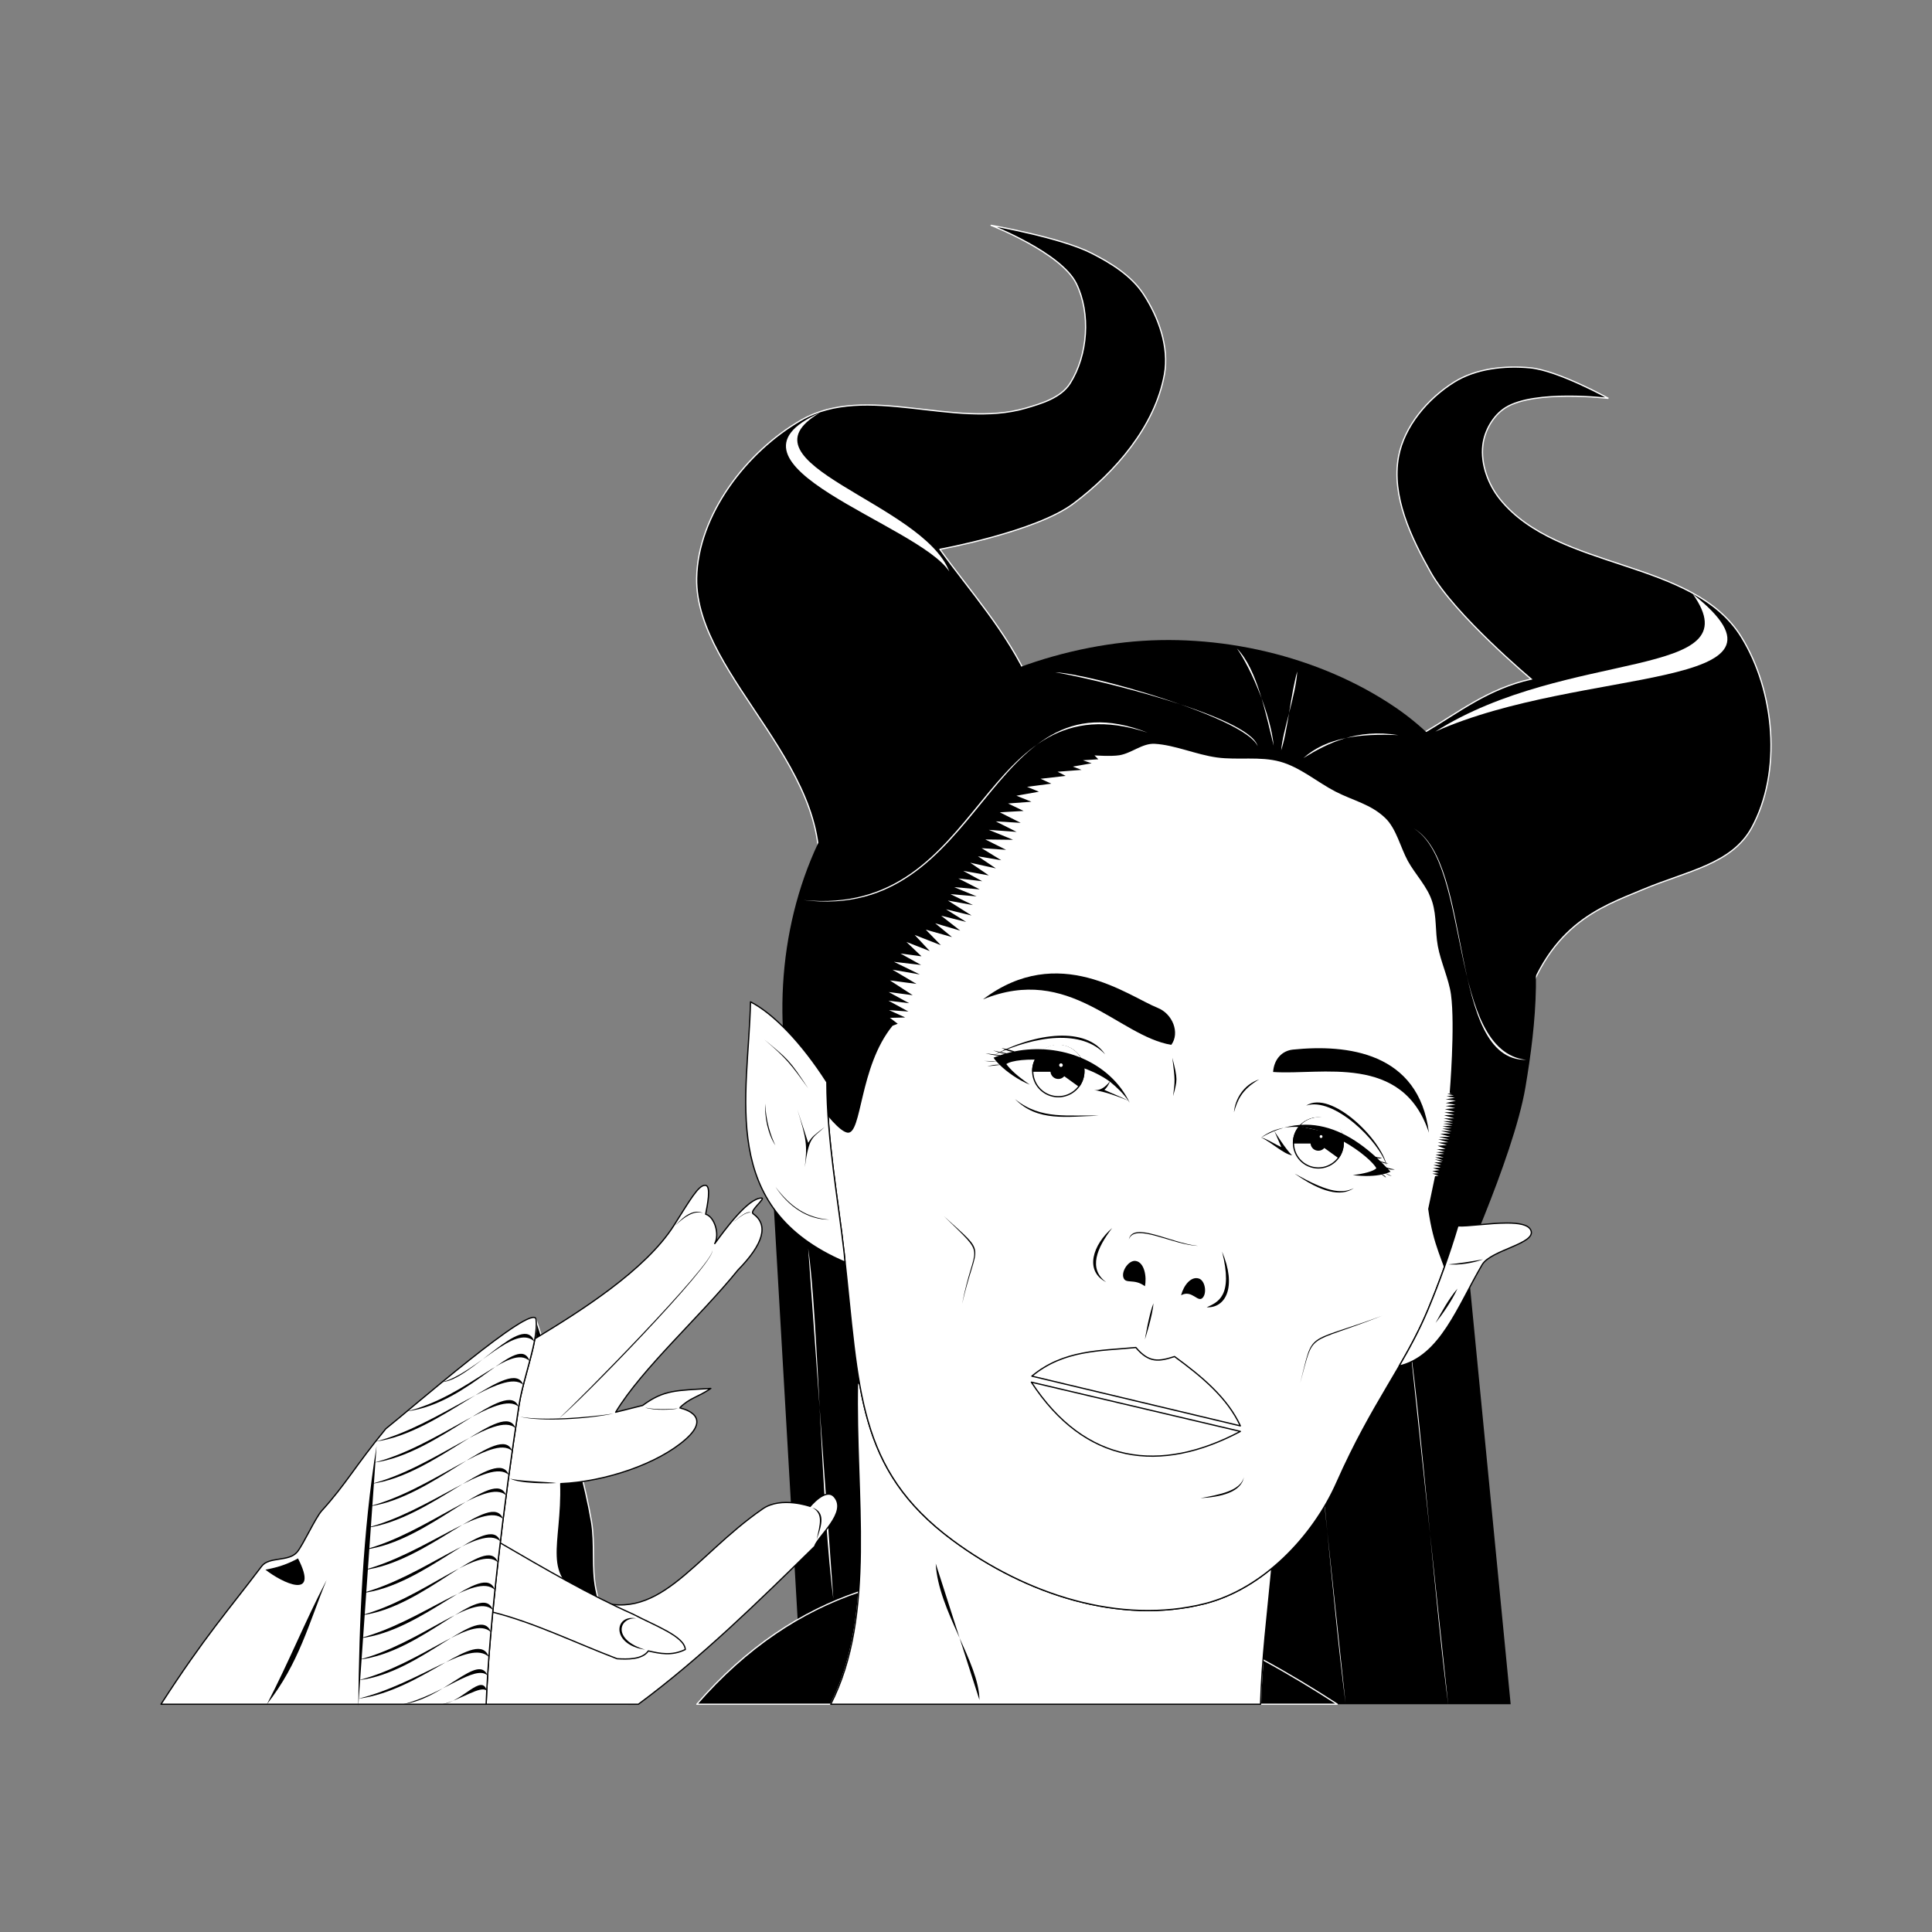<svg:svg xmlns:dc="http://purl.org/dc/elements/1.1/" xmlns:ns1="http://sodipodi.sourceforge.net/DTD/sodipodi-0.dtd" xmlns:ns2="http://www.inkscape.org/namespaces/inkscape" xmlns:ns4="http://creativecommons.org/ns#" xmlns:rdf="http://www.w3.org/1999/02/22-rdf-syntax-ns#" xmlns:svg="http://www.w3.org/2000/svg" height="1540.957" id="svg2" version="1.1" viewBox="-6.787 -151.925 1540.957 1540.957" width="1540.957" ns1:docname="HFilAwuCHyZaKg.svg" ns2:version="0.48.5 r10040">
  <svg:rect x="-6.787" y="-151.925" width="1540.957" height="1540.957" fill="#808080" stroke="none"/>
  <svg:title id="title3111">Maleficent</svg:title>
  <ns1:namedview bordercolor="#666666" borderopacity="1.0" fit-margin-bottom="0" fit-margin-left="0" fit-margin-right="0" fit-margin-top="0" id="base" pagecolor="#ffffff" showgrid="false" showguides="true" ns2:bbox-paths="false" ns2:current-layer="layer17" ns2:cx="1635.9865" ns2:cy="604.64777" ns2:document-units="px" ns2:guide-bbox="true" ns2:object-nodes="false" ns2:object-paths="false" ns2:pageopacity="0.0" ns2:pageshadow="2" ns2:snap-bbox="false" ns2:snap-bbox-edge-midpoints="false" ns2:snap-center="false" ns2:snap-global="false" ns2:snap-grids="false" ns2:snap-midpoints="false" ns2:snap-nodes="false" ns2:snap-object-midpoints="false" ns2:snap-page="false" ns2:snap-smooth-nodes="false" ns2:snap-to-guides="false" ns2:window-height="1005" ns2:window-maximized="1" ns2:window-width="1280" ns2:window-x="0" ns2:window-y="0" ns2:zoom="0.25886522" />
  <svg:defs id="defs4" />
  <svg:g id="layer17" style="display:inline" transform="translate(-264.925,407.353)" ns2:groupmode="layer" ns2:label="Haare hinten">
    <svg:path d="M 871.919,344.695 898.248,800 l 564.788,0 -33.598,-345.094 z" id="path3110" style="fill:#000000;stroke:none" ns1:nodetypes="ccccc" ns2:connector-curvature="0" />
    <svg:path d="m 1382.9,515.178 c 7.894,53.463 20.906,214.458 30.346,285.247 z" id="path3084" style="fill:#ffffff;fill-opacity:1;fill-rule:nonzero;stroke:none" ns1:nodetypes="ccc" ns2:connector-curvature="0" />
    <svg:path d="m 902.737,436.464 c 7.894,53.463 10.638,208.65 20.077,279.439 z" id="path3086" style="fill:#ffffff;fill-opacity:1;fill-rule:nonzero;stroke:none" ns1:nodetypes="ccc" ns2:connector-curvature="0" />
    <svg:path d="m 1300.968,513.66 c 7.894,53.463 20.906,214.458 30.346,285.247 z" id="path3088" style="fill:#ffffff;fill-opacity:1;fill-rule:nonzero;stroke:none" ns1:nodetypes="ccc" ns2:connector-curvature="0" />
  </svg:g>
  <svg:g id="layer12" style="display:inline" transform="translate(-264.925,407.353)" ns2:groupmode="layer" ns2:label="Kleid hinter Hals">
    <svg:path d="M 943.062,710.469 C 897.651,725.764 853.873,754.13 813.906,800 l 106.812,0 c 13.787,-26.889 19.936,-57.286 22.344,-89.531 z m 322.469,54.125 c -0.928,11.799 -1.646,23.607 -1.969,35.406 l 61.188,0 c -18.583,-12.094 -38.422,-24.083 -59.219,-35.406 z" id="path3066" style="fill:#000000;stroke:#ffffff;stroke-width:1;stroke-linecap:butt;stroke-linejoin:round;stroke-miterlimit:4;stroke-opacity:1;stroke-dasharray:none" ns1:nodetypes="cccccccc" ns2:connector-curvature="0" />
  </svg:g>
  <svg:g id="layer11" style="display:inline" transform="translate(-264.925,407.353)" ns2:groupmode="layer" ns2:label="Hals">
    <svg:path d="M 942.094,543.594 C 940.127,633.15 957.2,728.851 920.719,800 l 342.844,0 c 0.988,-36.125 5.621,-72.25 8.969,-108.375 -16.061,13.234 -34.259,23.308 -53.562,28.188 -66.99,16.935 -142.051,-6.909 -201.031,-50.625 -48.3,-35.8 -65.284,-74.281 -74.25,-124.906 l -1.594,-0.688 z" id="path3038" style="fill:#ffffff;stroke:#000000;stroke-width:1;stroke-linecap:butt;stroke-linejoin:round;stroke-miterlimit:4;stroke-opacity:1;stroke-dasharray:none" ns2:connector-curvature="0" />
    <svg:path d="m 1004.472,687.791 34.867,108.809 c -0.18,-29.749 -33.01,-71.558 -34.867,-108.809 z" id="path4513" style="fill:#000000;stroke:none" ns1:nodetypes="ccc" ns2:connector-curvature="0" />
  </svg:g>
  <svg:g id="layer2" style="display:inline" transform="translate(-264.925,407.353)" ns2:groupmode="layer" ns2:label="Kopf">
    <svg:path d="m 931.529,441.034 c 11.966,107.928 9.852,171.416 86.419,228.167 58.981,43.716 134.028,67.548 201.018,50.613 46.212,-11.683 86.121,-53.036 105.418,-96.621 28.404,-64.157 53.971,-93.167 72.625,-137.713 29.531,-70.518 47.145,-147.193 51.372,-223.527 3.381,-61.052 10.664,-129.968 -21.093,-182.22 C 1395.493,27.419 1334.234,-7.295 1275.071,-23.026 1210.94,-40.078 1136.803,-36.081 1076.538,-8.3 1019.943,17.789 973.192,68.944 944.929,124.485 c -25.646,50.398 -25.165,110.95 -27.11,167.464 -1.716,49.875 8.623,103.21 13.71,149.085 z" id="path3152" style="fill:#ffffff;stroke:#000000;stroke-width:1;stroke-linecap:butt;stroke-linejoin:round;stroke-miterlimit:4;stroke-opacity:1;stroke-dasharray:none" ns1:nodetypes="ssassaaaaaas" ns2:connector-curvature="0" />
    <svg:path d="m 1010.926,410.662 c 35.851,32.604 26.095,19.35 14.608,70.058 9.613,-50.352 20.949,-35.253 -14.608,-70.058 z" id="path3089" style="fill:#000000;stroke:none" ns1:nodetypes="ccc" ns2:connector-curvature="0" />
    <svg:path d="m 1360.546,490.171 c -62.584,23.03 -54.434,10.875 -65.37,53.562 11.646,-42.263 3.378,-29.037 65.37,-53.562 z" id="path3092" style="fill:#000000;stroke:none" ns1:nodetypes="ccc" ns2:connector-curvature="0" />
    <svg:path d="m 1215.584,635.655 c 16.289,-0.879 32.502,-4.705 34.711,-16.718 -2.936,11 -19.567,13.901 -34.711,16.718 z" id="path3097" style="fill:#000000;stroke:none" ns1:nodetypes="ccc" ns2:connector-curvature="0" />
  </svg:g>
  <svg:g id="layer18" transform="translate(-264.925,407.353)" ns2:groupmode="layer" ns2:label="H&#246;rner">
    <svg:path d="m 1470.459,254.807 c 20.61,-76.518 63.382,-90.089 98.327,-104.725 34.945,-14.636 70.609,-20.044 86.511,-49.149 24.35,-44.568 18.452,-108.924 -8.231,-152.135 -38.797,-62.829 -145.946,-52.39 -192.415,-109.778 -9.523,-11.76 -15.589,-28.221 -13.804,-43.247 1.377,-11.584 8.26,-23.743 18.158,-29.916 23.286,-14.523 81.998,-7.399 81.998,-7.399 0,0 -40.26,-22.318 -62.539,-24.382 -20.465,-1.896 -43.156,0.568 -60.584,11.463 -20.944,13.093 -39.74,35.139 -44.273,59.419 -5.859,31.384 9.984,64.466 25.662,92.278 19.138,33.949 80.153,85.116 80.153,85.116 -34.603,7.703 -57.963,26.65 -84.662,42.256 z" id="path3116" style="fill:#000000;stroke:#ffffff" ns1:nodetypes="czaaaaacaaaaccc" ns2:connector-curvature="0" />
    <svg:path d="m 813.79,-98.229 c -1.409,80.331 118.484,155.377 94.445,252.547 L 1079.495,-14.94 c -18.151,-40.473 -47.775,-72.915 -71.669,-106.21 0,0 76.385,-13.911 106.369,-36.388 33.654,-25.228 65.195,-61.755 72.687,-103.143 3.929,-21.707 -4.644,-45.579 -16.739,-64.026 -9.711,-14.809 -25.974,-24.832 -41.782,-32.815 -24.608,-12.427 -79.719,-22.02 -79.719,-22.02 0,0 55.914,21.812 67.966,46.468 11.655,23.845 9.219,57.008 -4.919,79.47 -7.269,11.548 -22.634,16.172 -35.745,19.952 -57.281,16.513 -126.831,-20.223 -178.598,9.341 -43.782,25.004 -82.675,75.941 -83.555,126.082 z" id="path3118" style="fill:#000000;stroke:#ffffff;stroke-width:1;stroke-linecap:butt;stroke-linejoin:round;stroke-miterlimit:4;stroke-opacity:1;stroke-dasharray:none" ns1:nodetypes="scccaaaacaaaas" ns2:connector-curvature="0" />
    <svg:path d="m 1015.314,-103.418 c -24.685,-37.869 -195.298,-85.495 -103.318,-126.59 -69.067,40.478 82.028,71.473 103.318,126.59 z" id="path3128" style="fill:#ffffff;stroke:none" ns1:nodetypes="ccc" ns2:connector-curvature="0" />
    <svg:path d="m 1402.892,24.267 c 117.814,-52.562 303.433,-31.882 205.443,-109.725 48.691,68.832 -99.658,42.725 -205.443,109.725 z" id="path3130" style="fill:#ffffff;stroke:none" ns1:nodetypes="ccc" ns2:connector-curvature="0" />
  </svg:g>
  <svg:g id="layer16" style="display:inline" transform="translate(-264.925,407.353)" ns2:groupmode="layer" ns2:label="Haare vorne">
    <svg:path d="m 934.046,344.118 c 11.711,1.803 9.19,-52.377 35.97,-85.231 l 4.158,-1.62 -6.244,-4.706 12.213,-0.308 -12.915,-5.865 15.465,1.139 -15.9,-8.661 16.491,2.031 -16.314,-8.906 19.132,2.487 -18.119,-11.758 21.105,2.755 -19.067,-11.323 21.774,3.802 -20.649,-10.087 21.64,2.51 -16.418,-9.126 16.762,2.235 -12.008,-11.465 18.588,7.258 -12.008,-12.835 20.871,8.171 -12.008,-12.378 20.871,5.888 -13.378,-11.008 19.958,5.888 -15.204,-11.922 19.958,4.975 -16.118,-10.095 20.415,4.975 -18.858,-11.922 19.958,3.605 -17.944,-8.725 20.871,1.778 -17.944,-7.355 20.415,1.778 -17.031,-8.725 19.045,2.235 -15.204,-8.268 20.415,3.605 -14.748,-10.095 20.415,4.518 -14.291,-9.638 18.588,3.148 -15.661,-9.638 19.502,1.321 -16.574,-8.268 22.173,0.273 -19.382,-7.947 22.174,1.643 -16.642,-8.404 19.89,1.186 -16.642,-8.404 18.977,-1.097 -12.417,-5.947 18.636,-1.381 -11.96,-4.806 17.951,-3.207 -9.449,-3.892 19.321,-2.523 -8.535,-3.892 20.006,-2.294 -6.47,-3.314 19.103,-1.487 -6.927,-2.629 14.993,-2.629 -6.927,-2.401 12.253,-0.802 -3.045,-3.086 c 0,0 13.275,0.932 19.788,-0.117 9.748,-1.57 18.419,-9.668 28.176,-9.135 16.043,0.876 33.174,8.67 49.764,10.909 16.59,2.239 34.249,-1.079 50.278,3.324 16.029,4.403 29.89,16.525 44.249,23.894 14.359,7.369 28.142,9.984 39.724,21.122 8.763,8.427 12.122,23.554 17.965,34.211 5.843,10.657 15.78,20.598 19.46,32.601 3.68,12.003 2.177,22.85 4.451,35.317 2.275,12.467 8.863,26.555 10.489,38.604 3.386,25.094 -1.036,78.582 -1.036,78.582 l 1.414,0.166 -3.28,0.568 5.135,1.071 -5.829,0.736 6.709,1.246 -7.406,1.179 8.151,1.146 -8.01,1.816 7.853,1.375 -7.972,0.972 7.652,1.71 -8.24,0.838 7.959,2.094 -8.402,0.485 8.093,1.893 -8.335,0.418 8.122,2.436 -8.374,0.022 7.518,2.101 -7.904,0.223 7.898,1.623 -7.994,0.282 7.362,1.422 -7.86,0.751 7.335,1.503 -7.484,0.296 7.469,1.905 -8.49,-0.04 7.646,1.923 -8.38,0.381 7.914,2.326 -8.715,0.113 8.015,1.983 -8.681,-0.029 7.948,2.318 -8.212,0.24 7.11,1.945 -7.374,0.603 6.372,2.615 -7.105,0.134 6.381,1.81 -6.963,0.603 6.582,1.274 -6.896,0.737 6.483,2.145 -6.861,-0.135 6.483,2.48 -6.794,-0.806 6.189,2.19 -6.551,0.246 5.585,1.788 -6.283,0.313 5.88,1.861 -6.19,0.587 5.276,1.593 -5.788,0.721 5.164,1.742 -5.162,0.334 4.963,1.608 -2.815,0.401 -5.46,26.108 c 4.157,30.307 11.429,39.729 19.074,65.552 0,0 48.959,-105.865 58.513,-162.702 8.7,-51.755 14.157,-107.471 -1.91,-157.432 C 1454.853,94.141 1420.198,38.438 1371.409,5.153 1310.259,-36.566 1229.112,-55 1155.527,-46.935 1079.29,-38.579 999.138,-3.723 948.862,54.193 899.669,110.863 876.964,190.92 883.158,270.807 c 7.452,23.204 39.177,71.508 50.888,73.311 z" id="path3103" style="fill:#000000;stroke:none" ns1:nodetypes="zcccccccccccccccccccccccccccccccccccccccccccccccccccccccccccccccccccccassssssssscccccccccccccccccccccccccccccccccccccccccccccccccccccccccccccccaaaascz" ns2:connector-curvature="0" />
    <svg:path d="m 1297.695,45.375 c 19.344,-11.949 42.875,-23.68 75.756,-18.315 -30.442,-1.306 -57.174,1.672 -75.756,18.315 z" id="path3090" style="fill:#ffffff;fill-opacity:1;fill-rule:nonzero;stroke:none" ns1:nodetypes="ccc" ns2:connector-curvature="0" />
    <svg:path d="m 1099.855,-23.014 c 26.552,0.744 151.87,36.157 161.394,58.924 -6.008,-24.601 -137.696,-55.315 -161.394,-58.924 z" id="path3093" style="fill:#ffffff;fill-opacity:1;fill-rule:nonzero;stroke:none" ns1:nodetypes="ccc" ns2:connector-curvature="0" />
    <svg:path d="m 1244.726,-42.082 c 16.388,16.67 23.169,53.456 29.294,77.559 -2.282,-24.397 -17.594,-60.807 -29.294,-77.559 z" id="path3099" style="fill:#ffffff;fill-opacity:1;fill-rule:nonzero;stroke:none" ns1:nodetypes="ccc" ns2:connector-curvature="0" />
    <svg:path d="m 1279.988,39.199 c 1.386,-16.614 11.781,-44.151 12.843,-62.948 -5.112,17.59 -7.651,47.57 -12.843,62.948 z" id="path3101" style="fill:#ffffff;fill-opacity:1;fill-rule:nonzero;stroke:none" ns1:nodetypes="ccc" ns2:connector-curvature="0" />
    <svg:path d="M 1173.517,25.098 C 1044.401,-25.79 1044.304,177.005 898.89,158.618 1045.445,172.847 1037.801,-19.593 1173.517,25.098 z" id="path3104" style="fill:#ffffff;fill-opacity:1;fill-rule:nonzero;stroke:none;display:inline" ns1:nodetypes="ccc" ns2:connector-curvature="0" />
    <svg:path d="m 999.504,481.384 c 46.367,28.223 26.696,177.613 89.898,184.728 -62.895,0.951 -41.596,-157.269 -89.898,-184.728 z" id="path3124" style="fill:#ffffff;fill-opacity:1;fill-rule:nonzero;stroke:none" transform="translate(386.052,-380.042)" ns1:nodetypes="ccc" ns2:connector-curvature="0" />
  </svg:g>
  <svg:g id="layer9" style="display:inline" transform="translate(-264.925,407.353)" ns2:groupmode="layer" ns2:label="Ohren">
    <svg:path d="m 856.75,239.781 c -1.696,75.747 -26.314,164.271 75.344,207.594 l -0.562,-6.344 c -0.023,-0.206 -0.04,-0.419 -0.062,-0.625 -4.706,-42.122 -13.777,-90.459 -13.844,-136.625 -20.383,-31.822 -42.68,-54.592 -60.875,-64 z" id="path3256" style="fill:#ffffff;stroke:#000000;stroke-width:1;stroke-linecap:butt;stroke-linejoin:round;stroke-miterlimit:4;stroke-opacity:1;stroke-dasharray:none" ns2:connector-curvature="0" />
    <svg:path d="m 1460.062,416.188 c -13.698,0.011 -30.937,2.78 -39.125,2.312 -6.808,22.783 -14.809,45.171 -23.938,66.969 -6.766,16.158 -14.453,30.293 -22.844,44.781 33.069,-7.83 46.593,-47.509 66.156,-80.812 6.98,-11.882 43.759,-16.811 38.781,-27.594 -2.039,-4.418 -9.715,-5.664 -19.031,-5.656 z" id="path3258" style="fill:#ffffff;stroke:#000000;stroke-width:1;stroke-linecap:butt;stroke-linejoin:round;stroke-miterlimit:4;stroke-opacity:1;stroke-dasharray:none" ns2:connector-curvature="0" />
    <svg:path d="m 902.85,308.95 c -14.821,-22.63 -16.151,-23.508 -35.065,-39.072 17.548,15.001 20.826,19.263 35.065,39.072 z" id="path3077" style="fill:#000000;stroke:none" ns1:nodetypes="ccc" ns2:connector-curvature="0" />
    <svg:path d="m 915.914,339.568 c -8.829,6.961 -9.723,7.244 -13.167,12.655 l -8.651,-26.539 c 7.118,22.997 8.11,28.236 5.95,45.903 3.57,-25.306 6.243,-22.754 15.868,-32.019 z" id="path3079" style="fill:#000000;stroke:none" ns1:nodetypes="ccccc" ns2:connector-curvature="0" />
    <svg:path d="m 876.579,387.257 c 10.327,15.733 25.69,26.389 43.078,26.247 -18.206,-1.482 -31.028,-10.254 -43.078,-26.247 z" id="path3083" style="fill:#000000;stroke:none" ns1:nodetypes="ccc" ns2:connector-curvature="0" />
    <svg:path d="m 1440.995,445.161 c -9.684,1.776 -19.29,3.29 -27.65,4.007 7.642,0.792 19.47,-0.812 27.65,-4.007 z" id="path3085" style="fill:#000000;stroke:none" ns1:nodetypes="ccc" ns2:connector-curvature="0" />
    <svg:path d="m 1403.144,495.925 c 5.589,-7.11 12.911,-17.469 17.471,-27.408 -7.163,8.275 -13.19,19.658 -17.471,27.408 z" id="path3087" style="fill:#000000;stroke:none" ns1:nodetypes="ccc" ns2:connector-curvature="0" />
    <svg:path d="m 868.49,320.927 c -0.645,10.353 2.094,24.497 8.097,33.326 -3.738,-7.541 -7.683,-19.893 -8.097,-33.326 z" id="path3081" style="fill:#000000;stroke:none" ns1:nodetypes="ccc" ns2:connector-curvature="0" />
  </svg:g>
  <svg:g id="layer6" style="display:inline" transform="translate(-264.925,407.353)" ns2:groupmode="layer" ns2:label="Augen">
    <svg:path d="m 1122.645,291.098 a 20.401,20.401 0 1 1 -40.803,0 20.401,20.401 0 1 1 40.803,0 z" id="path3214" style="fill:none;stroke:#000000;stroke-width:1;stroke-linecap:butt;stroke-linejoin:round;stroke-miterlimit:4;stroke-opacity:1;stroke-dasharray:none" transform="translate(0,3.967)" ns1:cx="1102.2432" ns1:cy="291.09799" ns1:rx="20.401419" ns1:ry="20.401419" ns1:type="arc" />
    <svg:path d="m 1326.092,350.035 a 19.835,19.835 0 1 1 -39.669,0 19.835,19.835 0 1 1 39.669,0 z" id="path3216" style="fill:none;stroke:#000000;stroke-width:1;stroke-linecap:butt;stroke-linejoin:round;stroke-miterlimit:4;stroke-opacity:1;stroke-dasharray:none" transform="translate(3.4,2.267)" ns1:cx="1306.2573" ns1:cy="350.03543" ns1:rx="19.834711" ns1:ry="19.834711" ns1:type="arc" />
    <svg:path d="m 1081.842,291.098 a 20.401,20.401 0 1 1 36.94,11.946 l -16.538,-11.946 z" id="path3019" style="fill:#000000;stroke:#000000;stroke-width:1;stroke-linecap:butt;stroke-linejoin:round;stroke-miterlimit:4;stroke-opacity:1;stroke-dasharray:none" transform="translate(0,3.967)" ns1:cx="1102.2432" ns1:cy="291.09799" ns1:end="6.9087299" ns1:rx="20.401419" ns1:ry="20.401419" ns1:start="3.1415927" ns1:type="arc" />
    <svg:path d="m 1286.423,350.035 a 19.835,19.835 0 1 1 35.926,11.596 l -16.092,-11.596 z" id="path3021" style="fill:#000000;stroke:#000000;stroke-width:1;stroke-linecap:butt;stroke-linejoin:round;stroke-miterlimit:4;stroke-opacity:1;stroke-dasharray:none" transform="translate(3.4,2.267)" ns1:cx="1306.2573" ns1:cy="350.03543" ns1:end="6.9076163" ns1:rx="19.834711" ns1:ry="19.834711" ns1:start="3.1415927" ns1:type="arc" />
    <svg:path d="m 1108.476,295.065 a 6.233,6.233 0 1 1 -12.466,0 6.233,6.233 0 1 1 12.466,0 z" id="path3027" style="fill:#000000;stroke:none" ns1:cx="1102.2432" ns1:cy="295.06494" ns1:rx="6.2331076" ns1:ry="6.2331076" ns1:type="arc" />
    <svg:path d="m 1108.476,295.065 a 6.233,6.233 0 1 1 -12.466,0 6.233,6.233 0 1 1 12.466,0 z" id="path3031" style="fill:#000000;stroke:none" transform="translate(207.414,57.237)" ns1:cx="1102.2432" ns1:cy="295.06494" ns1:rx="6.2331076" ns1:ry="6.2331076" ns1:type="arc" />
    <svg:path d="m 1103.668,295.065 a 1.424,1.424 0 1 1 -2.849,0 1.424,1.424 0 1 1 2.849,0 z" id="path3063" style="fill:#ffffff;stroke:none" transform="translate(2.129,-4.784)" ns1:cx="1102.2432" ns1:cy="295.06494" ns1:rx="1.4244475" ns1:ry="1.4244475" ns1:type="arc" />
    <svg:path d="m 1103.349,295.065 a 1.106,1.106 0 1 1 -2.211,0 1.106,1.106 0 1 1 2.211,0 z" id="path3067" style="fill:#ffffff;stroke:none" transform="translate(209.576,52.174)" ns1:cx="1102.2432" ns1:cy="295.06494" ns1:rx="1.1056753" ns1:ry="1.1056753" ns1:type="arc" />
  </svg:g>
  <svg:g id="layer7" style="display:inline" transform="translate(-264.925,407.353)" ns2:groupmode="layer" ns2:label="Augenlider">
    <svg:path d="m 1295.066,339.163 c 4.394,-8.717 29.165,-13.713 34.033,7.377 z" id="path4519" style="fill:#ffffff;fill-opacity:1;fill-rule:nonzero;stroke:none" ns1:nodetypes="ccc" ns2:connector-curvature="0" />
    <svg:path d="m 1088.898,278.498 c 13.14,-9.946 27.972,-2.178 31.766,7.106 z" id="path4517" style="fill:#ffffff;fill-opacity:1;fill-rule:nonzero;stroke:none" ns1:nodetypes="ccc" ns2:connector-curvature="0" />
    <svg:path d="m 1056.938,276.562 c 0,0 6.212,3.275 9.094,2.969 -1.692,0.361 -3.36,0.777 -5.031,1.25 -0.01,-10e-4 -0.021,10e-4 -0.031,0 -3.017,-0.403 -10.665,-2.217 -10.665,-2.217 0,0 6.541,2.641 9.509,2.561 -1.272,0.378 -2.549,0.793 -3.812,1.219 -3.112,-0.35 -11.807,-1.495 -11.807,-1.495 0,0 7.794,2.106 11.088,1.714 -1.572,0.544 -3.139,1.115 -4.687,1.75 0.563,0.908 1.365,1.941 2.312,3.031 -3.236,-0.378 -9.687,-0.401 -9.687,-0.401 0,0 6.791,0.764 9.75,0.463 0.732,0.838 1.543,1.718 2.469,2.625 -3.195,-0.659 -9.781,1.193 -9.781,1.193 0,0 6.899,-0.764 9.906,-1.099 5.695,5.549 14.694,12.045 23.938,15.719 -10.405,-7.159 -15.197,-11.841 -18.719,-16.406 7.745,-5.756 53.691,-6.806 82.5,13.906 -1.196,1.54 -6.063,7.761 -12.656,6.781 9.282,1.426 18.898,4.981 27.438,8.5 -5.806,-3.055 -12.826,-5.693 -19.094,-8.625 1.475,-1.073 3.474,-4.069 4.406,-6.562 5.939,4.807 10.923,9.708 14.688,15.188 0.377,0.549 0.773,1.095 1.125,1.656 -15.676,-32.868 -55.177,-48.285 -91.906,-40.969 -2.473,-1.057 -10.344,-2.75 -10.344,-2.75 z" id="path4561" style="fill:#000000;stroke:none" ns1:nodetypes="cccccccccccccccccccccccsccc" ns2:connector-curvature="0" />
    <svg:path d="m 1299.438,337.781 c -5.649,-0.004 -11.422,0.77 -17.312,2.438 32.135,-5.644 69.249,23.516 73.75,32.25 -1.746,2.339 -10.294,4.552 -18.75,5.5 9.826,1.241 17.515,0.751 23.031,-0.406 2.431,1.697 3.378,2.383 3.378,2.383 0,0 -0.119,-1.433 -3.065,-2.446 1.044,-0.227 2.026,-0.483 2.906,-0.75 2.438,1.577 4.855,2.075 4.855,2.075 0,0 -1.746,-1.008 -4.699,-2.138 1.453,-0.448 2.695,-0.942 3.688,-1.438 -0.745,-0.814 -1.499,-1.611 -2.25,-2.406 2.77,1.293 5.588,0.608 5.588,0.608 0,0 -3.541,-0.57 -6.526,-1.577 -1.449,-1.514 -2.902,-2.999 -4.375,-4.438 2.59,1.705 5.87,1.14 5.87,1.14 0,0 -3.628,-0.686 -6.495,-1.765 -0.867,-0.839 -1.749,-1.658 -2.625,-2.469 2.219,0.983 3.995,-0.298 3.995,-0.298 0,0 -2.472,0.205 -5.088,-0.702 -17.084,-15.524 -35.709,-25.55 -55.875,-25.562 z m -17.375,2.469 c -6.262,1.109 -12.335,3.524 -17.938,7.688 -0.081,-0.022 -0.17,-0.042 -0.25,-0.062 8.976,4.336 17.924,13.268 24.812,14.344 -5.084,-4.733 -14.094,-19.312 -14.094,-19.312 l 5.531,12.75 c -4.9,-2.177 -10.839,-6.257 -15.969,-7.688 6.093,-3.509 12.052,-6.055 17.906,-7.719 z" id="path4547" style="fill:#000000;stroke:none" ns1:nodetypes="ccccccccccccccccccccccccccccc" ns2:connector-curvature="0" />
  </svg:g>
  <svg:g id="layer8" style="display:inline" transform="translate(-264.925,407.353)" ns2:groupmode="layer" ns2:label="Augenlidfalten">
    <svg:path d="m 1050.256,282.531 c 33.95,-18.329 74.446,-23.276 89.39,-0.783 -18.453,-20.053 -55.246,-15.332 -89.39,0.783 z" id="path3239" style="fill:#000000;stroke:none" ns1:nodetypes="ccc" ns2:connector-curvature="0" />
    <svg:path d="m 1299.941,322.54 c 21.63,-7.28 58.314,28.061 64.303,48.246 -3.818,-20.916 -44.456,-61.157 -64.303,-48.246 z" id="path3241" style="fill:#000000;stroke:none" ns1:nodetypes="ccc" ns2:connector-curvature="0" />
    <svg:path d="m 1067.702,317.353 c 20.988,17.076 43.264,12.167 66.795,13.27 -25.096,0.539 -48.626,5.228 -66.795,-13.27 z" id="path3247" style="fill:#000000;stroke:none" ns1:nodetypes="ccc" ns2:connector-curvature="0" />
    <svg:path d="m 1290.826,376.837 c 20.795,14.682 36.634,18.821 47.168,11.538 -10.802,5.329 -22.911,2.051 -47.168,-11.538 z" id="path3249" style="fill:#000000;stroke:none" ns1:nodetypes="ccc" ns2:connector-curvature="0" />
  </svg:g>
  <svg:g id="layer3" style="display:inline" transform="translate(-264.925,407.353)" ns2:groupmode="layer" ns2:label="Mund">
    <svg:path d="m 1080.746,543.137 166.7,39.271 c -63.908,33.968 -123.972,26.129 -166.7,-39.271 z" id="path3164" style="fill:none;stroke:#000000;stroke-width:1;stroke-linecap:butt;stroke-linejoin:round;stroke-miterlimit:4;stroke-opacity:1;stroke-dasharray:none" ns1:nodetypes="ccc" ns2:connector-curvature="0" />
    <svg:path d="m 1081.147,538.329 166.299,39.671 c -10.305,-22.357 -30.579,-39.276 -52.495,-55.3 -12.382,3.965 -20.235,5.39 -30.856,-7.213 -28.46,2.751 -57.545,1.752 -82.949,22.841 z" id="path3166" style="fill:none;stroke:#000000;stroke-width:1;stroke-linecap:butt;stroke-linejoin:round;stroke-miterlimit:4;stroke-opacity:1;stroke-dasharray:none" ns1:nodetypes="ccccc" ns2:connector-curvature="0" />
    <svg:path d="m 1178.122,480.224 c -3.523,8.566 -6.812,28.852 -6.812,28.852 0,0 6.229,-19.059 6.812,-28.852 z" id="path3169" style="fill:#000000;stroke:none" ns1:nodetypes="ccc" ns2:connector-curvature="0" />
  </svg:g>
  <svg:g id="layer5" style="display:inline" transform="translate(-264.925,407.353)" ns2:groupmode="layer" ns2:label="Augenbrauen">
    <svg:path d="m 1042.172,237.828 c 69.131,-28.271 107.558,29.075 150.177,36.269 7.101,-9.587 1.014,-24.764 -10.767,-29.469 -23.784,-9.497 -79.045,-52.544 -139.41,-6.8 z" id="path3209" style="fill:#000000;stroke:none" ns1:nodetypes="ccsc" ns2:connector-curvature="0" />
    <svg:path d="m 1273.559,295.728 c 38.556,2.744 103.459,-15.186 124.27,48.446 -8.001,-64.508 -65.629,-70.697 -108.423,-66.308 -8.695,0.892 -15.099,7.585 -15.847,17.862 z" id="path3211" style="fill:#000000;stroke:none" ns1:nodetypes="ccsc" ns2:connector-curvature="0" />
  </svg:g>
  <svg:g id="layer4" style="display:inline" transform="translate(-264.925,407.353)" ns2:groupmode="layer" ns2:label="Nase">
    <svg:path d="m 1154.078,459.387 c -1.399,-5.244 4.527,-13.755 9.892,-12.934 7.065,1.081 8.935,12.964 7.339,20.147 -8.818,-6.605 -15.626,-1.197 -17.231,-7.213 z" id="path3173" style="fill:#000000;stroke:none" ns1:nodetypes="aaca" ns2:connector-curvature="0" />
    <svg:path d="m 1200.161,473.813 c 2.17,-8.181 8.027,-15.319 14.209,-13.33 4.959,1.596 6.558,11.508 3.022,15.334 -3.924,4.247 -8.514,-6.783 -17.231,-2.004 z" id="path3175" style="fill:#000000;stroke:none" ns1:nodetypes="caac" ns2:connector-curvature="0" />
    <svg:path d="m 1145.194,420.185 c -15.285,13.181 -22.451,34.153 -4.74,43.209 -14.641,-10.632 -7.373,-27.442 4.74,-43.209 z" id="path3177" style="fill:#000000;stroke:none" ns1:nodetypes="ccc" ns2:connector-curvature="0" />
    <svg:path d="m 1220.598,483.43 c 15.477,0.642 24.001,-16.662 12.253,-44.452 9.061,35.839 -3.509,40.368 -12.253,44.452 z" id="path3179" style="fill:#000000;stroke:none" ns1:nodetypes="ccc" ns2:connector-curvature="0" />
    <svg:path d="m 1262.475,301.628 c -14.183,8.279 -17.416,16.908 -20.122,26.229 0.81,-9.989 7.273,-21.964 20.122,-26.229 z" id="path3181" style="fill:#000000;stroke:none" ns1:nodetypes="ccc" ns2:connector-curvature="0" />
    <svg:path d="m 1193.207,284.397 c 4.481,17.651 4.017,17.603 0.603,30.637 1.422,-12.211 1.774,-11.814 -0.603,-30.637 z" id="path3204" style="fill:#000000;stroke:none" ns1:nodetypes="ccc" ns2:connector-curvature="0" />
    <svg:path d="m 1158.495,429.375 c 4.639,-13.739 35.041,4.453 55.119,5.055 -21.592,-2.216 -52.012,-20.104 -55.119,-5.055 z" id="path4511" style="fill:#000000;fill-opacity:1;fill-rule:nonzero;stroke:none" ns1:nodetypes="ccc" ns2:connector-curvature="0" />
  </svg:g>
  <svg:g id="layer15" style="display:inline" transform="translate(-264.925,407.353)" ns2:groupmode="layer" ns2:label="Kleid hinter Hand">
    <svg:path d="m 685.531,492.5 c 0.073,0.177 0.13,0.368 0.156,0.594 1.954,17.034 -10.099,45.699 -13.656,68.812 C 659.886,640.82 648.453,735.139 645.875,800 l 112.938,0 c 0,0 -0.578,-16.02 -2.25,-23.812 -5.013,-23.363 -18.422,-44.41 -23.094,-67.844 -3.525,-17.682 -0.571,-36.22 -3.562,-54 C 720.628,599.202 685.584,492.661 685.531,492.5 z" id="path3713" style="fill:#000000;stroke:#ffffff;stroke-width:1;stroke-linecap:butt;stroke-linejoin:round;stroke-miterlimit:4;stroke-opacity:1;stroke-dasharray:none" ns2:connector-curvature="0" />
  </svg:g>
  <svg:g id="layer14" style="display:inline" transform="translate(-264.925,407.353)" ns2:groupmode="layer" ns2:label="Finger">
    <svg:path d="m 820.438,386.125 c -5.354,-0.058 -12.051,11.986 -24.844,32.094 C 772.921,453.856 721.026,486.59 684.75,508.5 681.924,524.713 674.661,544.82 672.031,561.906 659.886,640.82 648.453,735.139 645.875,800 l 121.438,0 c 50.061,-36.978 96.384,-82.517 140.562,-125.812 2.361,-8.164 26.704,-27.231 15.594,-39.688 -6.711,-7.523 -19.125,7.719 -19.125,7.719 0,0 -23.102,-8.242 -37.844,1.938 -56.402,38.947 -83.839,94.803 -138.853,70.88 -38.49,-16.738 -20.715,-41.368 -22.247,-90.982 35.315,-1.516 77.505,-15.712 99.788,-35.523 22.283,-19.812 -5.021,-24.889 -5,-24.844 8.362,-8.317 14.194,-8.243 24.901,-15.555 -27.531,1.708 -37.298,0.969 -54.37,13.555 l -21.531,5.406 c 21.133,-34.988 67.342,-76.107 97.469,-113.344 20.491,-20.91 24.786,-35.962 12.156,-45 -3.114,-2.228 10.39,-12.442 6.75,-12.469 -10.902,-0.079 -29.704,25.988 -37.344,36.344 4.078,-7.737 -0.262,-21.506 -7.25,-23.469 1.33,-7.029 4.542,-22.269 -0.031,-23 -0.17,-0.027 -0.327,-0.029 -0.5,-0.031 z" id="path3652" style="fill:#ffffff;stroke:#000000;stroke-width:1;stroke-linecap:butt;stroke-linejoin:round;stroke-miterlimit:4;stroke-opacity:1;stroke-dasharray:none" ns1:nodetypes="cscscccscsscscccccssccccc" ns2:connector-curvature="0" />
    <svg:path d="m 672.799,570.69 c 17.977,3.363 53.734,0.657 74.623,-2.507 -20.471,4.528 -57.781,6.718 -74.623,2.507 z" id="path3656" style="fill:#000000;stroke:none" ns1:nodetypes="ccc" ns2:connector-curvature="0" />
    <svg:path d="m 665.033,619.986 c 7.06,4.191 31.236,4.083 36.871,3.582 -6.168,-1.001 -31.068,-1.484 -36.871,-3.582 z" id="path3658" style="fill:#000000;stroke:none" ns1:nodetypes="ccc" ns2:connector-curvature="0" />
    <svg:path d="M 826.424,437.845 C 828.442,448.465 718.622,560.951 704.077,571.94 717.89,559.567 827.333,448.667 826.424,437.845 z" id="path3660" style="fill:#000000;stroke:none" ns1:nodetypes="ccc" ns2:connector-curvature="0" />
    <svg:path d="m 657.094,671.312 c -2.232,18.814 -4.232,37.384 -5.938,55.25 33.447,8.512 63.941,23.636 99.156,37.156 8.001,0.452 19.955,0.876 24.938,-6.219 9.33,2.086 18.663,4.165 29.469,-1.125 -0.534,-10.566 -24.574,-19.181 -41.938,-28.344 -34.301,-15.168 -69.978,-35.918 -105.688,-56.719 z" id="path3707" style="fill:#ffffff;stroke:#000000;stroke-width:1;stroke-linecap:butt;stroke-linejoin:round;stroke-miterlimit:4;stroke-opacity:1;stroke-dasharray:none" ns2:connector-curvature="0" />
    <svg:path d="m 765.62,731.57 c -13.819,-0.988 -19.606,16.784 7.084,24.935 -27.536,-3.917 -24.737,-28.625 -7.084,-24.935 z" id="path3662" style="fill:#000000;stroke:none" ns1:nodetypes="ccc" ns2:connector-curvature="0" />
    <svg:path d="m 909.492,668.595 c 4.581,-12.397 6.728,-21.779 -3.295,-25.397 8.776,5.234 5.875,13.261 3.295,25.397 z" id="path3664" style="fill:#000000;stroke:none" ns1:nodetypes="ccc" ns2:connector-curvature="0" />
    <svg:path d="m 772.704,563.4 c 8.473,2.011 22.428,1.09 26.21,0.708 -3.586,1.046 -18.908,1.947 -26.21,-0.708 z" id="path3666" style="fill:#000000;stroke:none" ns1:nodetypes="ccc" ns2:connector-curvature="0" />
    <svg:path d="m 818.875,408.295 c -6.812,-2.373 -14.827,2.774 -22.24,10.018 7.602,-8.6 15.6,-13.448 22.24,-10.018 z" id="path3668" style="fill:#000000;stroke:none" ns1:nodetypes="ccc" ns2:connector-curvature="0" />
    <svg:path d="m 842.818,415.808 c 3.24,-2.997 11.097,-9.867 14.125,-7.914 -4.405,-0.637 -10.72,5.204 -14.125,7.914 z" id="path3670" style="fill:#000000;stroke:none" ns1:nodetypes="ccc" ns2:connector-curvature="0" />
  </svg:g>
  <svg:g id="layer13" style="display:inline" transform="translate(-264.925,407.353)" ns2:groupmode="layer" ns2:label="Kleid Hand">
    <svg:path d="m 386.552,800 c 34.888,-54.052 54.029,-75.316 80.295,-110.068 5.977,-7.909 21.579,-3.264 28.338,-11.357 4.659,-5.579 14.58,-27.379 19.592,-32.893 19.34,-21.276 26.545,-35.513 51.095,-65.408 18.937,-14.865 118.16,-101.654 119.82,-87.185 1.954,17.034 -10.104,45.7 -13.661,68.814 C 659.886,640.817 648.449,735.139 645.871,800 c -86.44,0 -172.88,0 -259.32,0 z" id="path3091" style="fill:#ffffff;stroke:#000000;stroke-width:1;stroke-linecap:butt;stroke-linejoin:round;stroke-miterlimit:4;stroke-opacity:1;stroke-dasharray:none" ns1:nodetypes="cssscsacc" ns2:connector-curvature="0" />
    <svg:path d="m 558.46,594.098 c -11.032,69.281 -13.806,138.563 -14.569,207.844" id="path3094" style="fill:#000000;stroke:none" ns1:nodetypes="cc" ns2:connector-curvature="0" />
    <svg:path d="m 518.64,700.934 c -14.421,34.965 -21.856,66.174 -47.591,99.066 17.806,-34.317 29.785,-64.749 47.591,-99.066 z" id="path3096" style="fill:#000000;stroke:none" ns1:nodetypes="ccc" ns2:connector-curvature="0" />
    <svg:path d="m 469.835,692.678 c 13.497,10.64 43.304,24.793 25.981,-8.984 -7.686,4.293 -15.627,7.116 -25.981,8.984 z" id="path3098" style="fill:#000000;stroke:none" ns1:nodetypes="ccc" ns2:connector-curvature="0" />
    <svg:path d="m 557.664,590.487 c 49.966,-12.455 102.183,-59.724 117.884,-45.155 -8.922,-24.027 -66.63,38.787 -117.884,45.155 z" id="path3100" style="fill:#000000;stroke:none" ns1:nodetypes="ccc" ns2:connector-curvature="0" />
    <svg:path d="m 543.968,795.593 c 49.966,-12.455 88.414,-47.875 104.116,-33.306 -8.922,-24.027 -52.861,26.938 -104.116,33.306 z" id="path3102" style="fill:#000000;stroke:none" ns1:nodetypes="ccc" ns2:connector-curvature="0" />
    <svg:g id="g3554" style="fill:#000000;stroke:none">
      <svg:path d="m 671.879,562.89 c -8.922,-24.027 -64.164,38.018 -115.419,44.386 49.966,-12.455 99.717,-58.955 115.419,-44.386 z" id="path3556" style="fill:#000000;stroke:none" ns1:nodetypes="ccc" ns2:connector-curvature="0" />
      <svg:path d="m 669.317,579.877 c -8.922,-24.027 -63.897,37.978 -115.152,44.346 49.966,-12.455 99.45,-58.915 115.152,-44.346 z" id="path3558" style="fill:#000000;stroke:none" ns1:nodetypes="ccc" ns2:connector-curvature="0" />
      <svg:path d="m 666.671,598.089 c -8.922,-24.027 -63.373,37.809 -114.628,44.178 49.966,-12.455 98.926,-58.746 114.628,-44.178 z" id="path3560" style="fill:#000000;stroke:none" ns1:nodetypes="ccc" ns2:connector-curvature="0" />
      <svg:path d="m 664.008,617.186 c -8.922,-24.027 -62.432,35.77 -113.687,42.139 49.966,-12.455 97.985,-56.707 113.687,-42.139 z" id="path3562" style="fill:#000000;stroke:none" ns1:nodetypes="ccc" ns2:connector-curvature="0" />
      <svg:path d="m 661.829,633.448 c -8.922,-24.027 -61.718,37.471 -112.998,43.213 49.941,-13.081 97.296,-57.782 112.998,-43.213 z" id="path3564" style="fill:#000000;stroke:none" ns1:nodetypes="ccc" ns2:connector-curvature="0" />
      <svg:path d="m 659.412,652.286 c -8.922,-24.027 -60.412,34.981 -111.767,40.773 49.866,-13.031 96.066,-55.342 111.767,-40.773 z" id="path3566" style="fill:#000000;stroke:none" ns1:nodetypes="ccc" ns2:connector-curvature="0" />
      <svg:path d="m 657.237,670.091 c -8.922,-24.027 -59.357,35.705 -110.687,41.322 49.891,-13.206 94.985,-55.891 110.687,-41.322 z" id="path3568" style="fill:#000000;stroke:none" ns1:nodetypes="ccc" ns2:connector-curvature="0" />
      <svg:path d="m 655.291,686.861 c -8.922,-24.027 -58.335,36.475 -109.59,42.292 49.966,-13.006 93.888,-56.86 109.59,-42.292 z" id="path3570" style="fill:#000000;stroke:none" ns1:nodetypes="ccc" ns2:connector-curvature="0" />
      <svg:path d="m 652.911,708.815 c -8.922,-24.027 -56.635,33.053 -107.89,38.595 49.966,-13.281 92.189,-53.163 107.89,-38.595 z" id="path3572" style="fill:#000000;stroke:none" ns1:nodetypes="ccc" ns2:connector-curvature="0" />
      <svg:path d="m 651.304,724.857 c -8.922,-24.027 -55.437,33.736 -106.766,39.603 49.891,-12.956 91.065,-54.172 106.766,-39.603 z" id="path3574" style="fill:#000000;stroke:none" ns1:nodetypes="ccc" ns2:connector-curvature="0" />
      <svg:path d="m 649.687,742.474 c -8.922,-24.027 -55.092,32.681 -105.494,38.356 50.82,-13.148 89.792,-52.925 105.494,-38.356 z" id="path3576" style="fill:#000000;stroke:none" ns1:nodetypes="ccc" ns2:connector-curvature="0" />
    </svg:g>
    <svg:path d="m 582.726,566.382 c 49.966,-12.455 82.206,-54.625 97.908,-40.056 -8.922,-24.027 -46.653,33.688 -97.908,40.056 z" id="path3643" style="fill:#000000;stroke:none" ns1:nodetypes="ccc" ns2:connector-curvature="0" />
    <svg:path d="m 610.786,543.066 c 27.298,-7.355 57.868,-46.949 73.57,-32.381 -8.922,-24.027 -50.65,31.113 -73.57,32.381 z" id="path3645" style="fill:#000000;stroke:none" ns1:nodetypes="ccc" ns2:connector-curvature="0" />
    <svg:path d="m 579.607,800 c 31.659,-7.892 57.507,-32.122 67.456,-22.891 C 639.481,758.857 612.082,795.965 579.607,800 z" id="path3647" style="fill:#000000;stroke:none" ns1:nodetypes="ccc" ns2:connector-curvature="0" />
    <svg:path d="m 610.989,800 c 15.386,-3.835 30.543,-15.269 35.378,-10.783 -3.822,-14.106 -19.595,8.822 -35.378,10.783 z" id="path3649" style="fill:#000000;stroke:none" ns1:nodetypes="ccc" ns2:connector-curvature="0" />
  </svg:g>
</svg:svg>